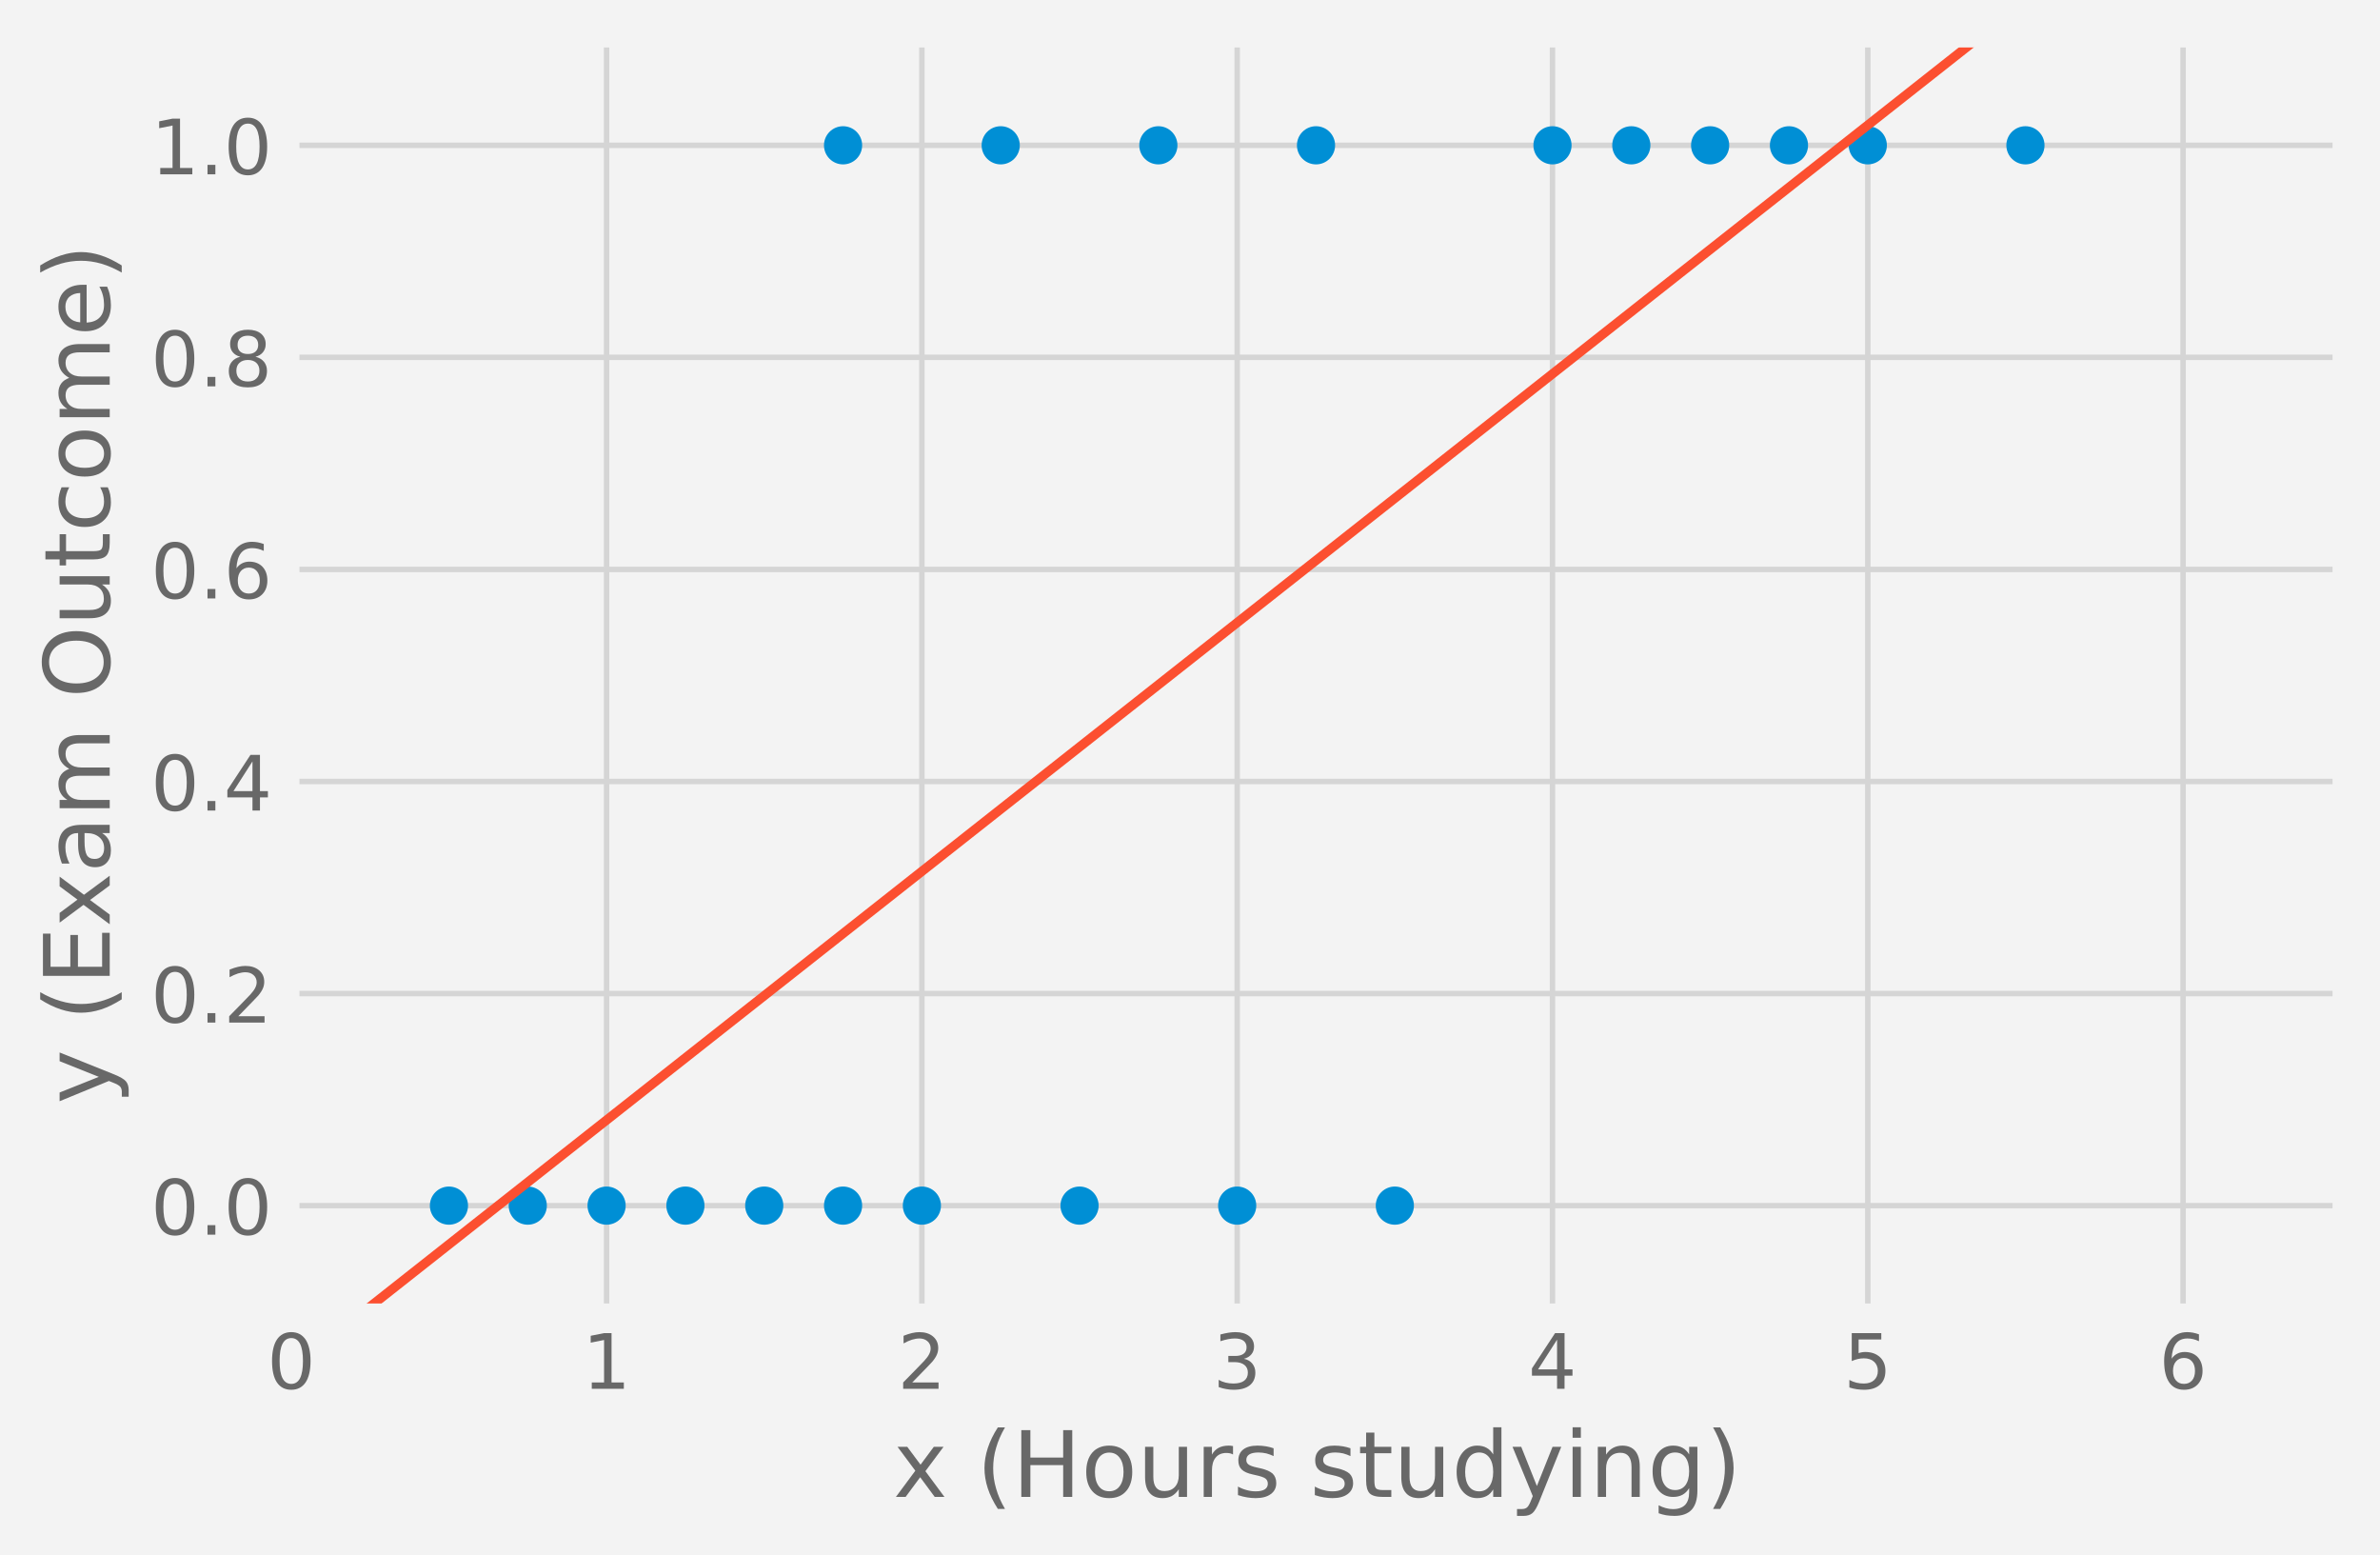 <?xml version="1.0" encoding="UTF-8" standalone="no"?>
<!DOCTYPE svg PUBLIC "-//W3C//DTD SVG 1.1//EN" "http://www.w3.org/Graphics/SVG/1.1/DTD/svg11.dtd">
<svg xmlns="http://www.w3.org/2000/svg" xmlns:xlink="http://www.w3.org/1999/xlink" version="1.1" width="436.459pt" height="285.18pt" viewBox="0 0 436.459 285.18">
<rect x="0" y="0" width="436.459" height="285.18" fill="#333333" stroke="none"/>
<g enable-background="new">
<g>
<path transform="matrix(1,0,0,-1,0,285.18)" d="M 0 0 L 436.459 0 L 436.459 285.18 L 0 285.18 Z " fill="#f3f3f3"/>
<path transform="matrix(1,0,0,-1,0,285.18)" d="M 53.419 44.7 L 429.259 44.7 L 429.259 277.98 L 53.419 277.98 Z " fill="#f3f3f3"/>
<clipPath id="cp0">
<path transform="matrix(1,0,0,-1,0,285.18)" d="M 53.419 44.7 L 429.259 44.7 L 429.259 277.98 L 53.419 277.98 Z "/>
</clipPath>
<g clip-path="url(#cp0)">
<path transform="matrix(1,0,0,-1,0,285.18)" stroke-width="1" stroke-linecap="butt" stroke-linejoin="round" fill="none" stroke="#d5d5d5" d="M 53.419 44.7 L 53.419 277.98 "/>
</g>
<symbol id="font_1_30">
<path transform="matrix(.001,0,0,.001,-.066,.013)" d="M 318 664 C 267 664 229 639 203 589 C 177 539 165 464 165 364 C 165 264 177 189 203 139 C 229 89 267 64 318 64 C 369 64 407 89 433 139 C 458 189 471 264 471 364 C 471 464 458 539 433 589 C 407 639 369 664 318 664 M 318 742 C 399 742 461 709 505 645 C 548 580 570 486 570 364 C 570 241 548 147 505 83 C 461 19 399 -13 318 -13 C 236 -13 173 19 130 83 C 87 147 66 241 66 364 C 66 486 87 580 130 645 C 173 709 236 742 318 742 "/>
</symbol>
<use xlink:href="#font_1_30" transform="matrix(14,0,0,-14,49.89,254.803)" fill="#686868"/>
<clipPath id="cp2">
<path transform="matrix(1,0,0,-1,0,285.18)" d="M 53.419 44.7 L 429.259 44.7 L 429.259 277.98 L 53.419 277.98 Z "/>
</clipPath>
<g clip-path="url(#cp2)">
<path transform="matrix(1,0,0,-1,0,285.18)" stroke-width="1" stroke-linecap="butt" stroke-linejoin="round" fill="none" stroke="#d5d5d5" d="M 111.24 44.7 L 111.24 277.98 "/>
</g>
<symbol id="font_1_31">
<path transform="matrix(.001,0,0,.001,-.11,0)" d="M 124 83 L 285 83 L 285 639 L 110 604 L 110 694 L 284 729 L 383 729 L 383 83 L 544 83 L 544 0 L 124 0 L 124 83 "/>
</symbol>
<use xlink:href="#font_1_31" transform="matrix(14,0,0,-14,108.327,254.621)" fill="#686868"/>
<clipPath id="cp3">
<path transform="matrix(1,0,0,-1,0,285.18)" d="M 53.419 44.7 L 429.259 44.7 L 429.259 277.98 L 53.419 277.98 Z "/>
</clipPath>
<g clip-path="url(#cp3)">
<path transform="matrix(1,0,0,-1,0,285.18)" stroke-width="1" stroke-linecap="butt" stroke-linejoin="round" fill="none" stroke="#d5d5d5" d="M 169.062 44.7 L 169.062 277.98 "/>
</g>
<symbol id="font_1_32">
<path transform="matrix(.001,0,0,.001,-.073,0)" d="M 192 83 L 536 83 L 536 0 L 73 0 L 73 83 C 110 121 161 173 226 239 C 290 304 331 346 348 365 C 380 400 402 430 414 455 C 426 479 433 504 433 528 C 433 566 419 598 392 622 C 365 646 330 659 286 659 C 255 659 222 653 188 643 C 154 632 117 616 78 594 L 78 694 C 118 710 155 722 189 730 C 223 738 255 742 284 742 C 359 742 419 723 464 685 C 509 647 532 597 532 534 C 532 504 526 475 515 449 C 504 422 484 390 454 354 C 446 344 420 317 376 272 C 332 227 271 164 192 83 "/>
</symbol>
<use xlink:href="#font_1_32" transform="matrix(14,0,0,-14,165.631,254.621)" fill="#686868"/>
<clipPath id="cp4">
<path transform="matrix(1,0,0,-1,0,285.18)" d="M 53.419 44.7 L 429.259 44.7 L 429.259 277.98 L 53.419 277.98 Z "/>
</clipPath>
<g clip-path="url(#cp4)">
<path transform="matrix(1,0,0,-1,0,285.18)" stroke-width="1" stroke-linecap="butt" stroke-linejoin="round" fill="none" stroke="#d5d5d5" d="M 226.883 44.7 L 226.883 277.98 "/>
</g>
<symbol id="font_1_33">
<path transform="matrix(.001,0,0,.001,-.076,.013)" d="M 406 393 C 453 383 490 362 516 330 C 542 298 556 258 556 212 C 556 140 531 84 482 45 C 432 6 362 -13 271 -13 C 240 -13 208 -10 176 -4 C 144 1 110 10 76 22 L 76 117 C 103 101 133 89 166 81 C 198 73 232 69 268 69 C 330 69 377 81 409 105 C 441 129 458 165 458 212 C 458 254 443 288 413 312 C 383 336 341 349 287 349 L 202 349 L 202 430 L 291 430 C 339 430 376 439 402 459 C 428 478 441 506 441 543 C 441 580 427 609 401 629 C 374 649 336 659 287 659 C 260 659 231 656 200 650 C 169 644 135 635 98 623 L 98 711 C 135 721 170 729 203 734 C 235 739 266 742 296 742 C 370 742 429 725 473 691 C 517 657 539 611 539 553 C 539 513 527 479 504 451 C 481 423 448 403 406 393 "/>
</symbol>
<use xlink:href="#font_1_33" transform="matrix(14,0,0,-14,223.494,254.803)" fill="#686868"/>
<clipPath id="cp5">
<path transform="matrix(1,0,0,-1,0,285.18)" d="M 53.419 44.7 L 429.259 44.7 L 429.259 277.98 L 53.419 277.98 Z "/>
</clipPath>
<g clip-path="url(#cp5)">
<path transform="matrix(1,0,0,-1,0,285.18)" stroke-width="1" stroke-linecap="butt" stroke-linejoin="round" fill="none" stroke="#d5d5d5" d="M 284.705 44.7 L 284.705 277.98 "/>
</g>
<symbol id="font_1_34">
<path transform="matrix(.001,0,0,.001,-.049,0)" d="M 378 643 L 129 254 L 378 254 L 378 643 M 352 729 L 476 729 L 476 254 L 580 254 L 580 172 L 476 172 L 476 0 L 378 0 L 378 172 L 49 172 L 49 267 L 352 729 "/>
</symbol>
<use xlink:href="#font_1_34" transform="matrix(14,0,0,-14,280.938,254.621)" fill="#686868"/>
<clipPath id="cp6">
<path transform="matrix(1,0,0,-1,0,285.18)" d="M 53.419 44.7 L 429.259 44.7 L 429.259 277.98 L 53.419 277.98 Z "/>
</clipPath>
<g clip-path="url(#cp6)">
<path transform="matrix(1,0,0,-1,0,285.18)" stroke-width="1" stroke-linecap="butt" stroke-linejoin="round" fill="none" stroke="#d5d5d5" d="M 342.526 44.7 L 342.526 277.98 "/>
</g>
<symbol id="font_1_35">
<path transform="matrix(.001,0,0,.001,-.077,.013)" d="M 108 729 L 495 729 L 495 646 L 198 646 L 198 467 C 212 472 227 476 241 478 C 255 480 270 482 284 482 C 365 482 429 459 477 415 C 525 370 549 310 549 234 C 549 155 524 94 475 51 C 426 8 357 -13 269 -13 C 238 -13 207 -10 175 -6 C 143 -1 111 6 77 17 L 77 116 C 106 100 136 88 168 80 C 199 72 232 69 267 69 C 323 69 368 83 401 113 C 433 143 450 183 450 234 C 450 284 433 324 401 354 C 368 384 323 399 267 399 C 241 399 214 396 188 390 C 162 384 135 375 108 363 L 108 729 "/>
</symbol>
<use xlink:href="#font_1_35" transform="matrix(14,0,0,-14,339.151,254.803)" fill="#686868"/>
<clipPath id="cp7">
<path transform="matrix(1,0,0,-1,0,285.18)" d="M 53.419 44.7 L 429.259 44.7 L 429.259 277.98 L 53.419 277.98 Z "/>
</clipPath>
<g clip-path="url(#cp7)">
<path transform="matrix(1,0,0,-1,0,285.18)" stroke-width="1" stroke-linecap="butt" stroke-linejoin="round" fill="none" stroke="#d5d5d5" d="M 400.348 44.7 L 400.348 277.98 "/>
</g>
<symbol id="font_1_36">
<path transform="matrix(.001,0,0,.001,-.07,.013)" d="M 330 404 C 286 404 251 388 225 358 C 199 328 186 286 186 234 C 186 181 199 139 225 109 C 251 79 286 64 330 64 C 374 64 409 79 435 109 C 461 139 474 181 474 234 C 474 286 461 328 435 358 C 409 388 374 404 330 404 M 526 713 L 526 623 C 501 635 476 644 451 650 C 425 656 400 659 376 659 C 310 659 260 637 226 593 C 192 549 172 482 168 394 C 187 422 211 444 240 459 C 269 474 301 482 336 482 C 409 482 467 459 509 415 C 551 371 573 310 573 234 C 573 159 550 99 506 54 C 462 9 403 -13 330 -13 C 246 -13 181 19 137 83 C 92 147 70 241 70 364 C 70 479 97 571 152 639 C 206 707 280 742 372 742 C 396 742 421 739 447 735 C 472 730 498 723 526 713 "/>
</symbol>
<use xlink:href="#font_1_36" transform="matrix(14,0,0,-14,396.875,254.803)" fill="#686868"/>
<symbol id="font_1_78">
<path transform="matrix(.001,0,0,.001,-.029,0)" d="M 549 547 L 351 281 L 559 0 L 453 0 L 294 215 L 135 0 L 29 0 L 241 286 L 47 547 L 153 547 L 298 352 L 443 547 L 549 547 "/>
</symbol>
<symbol id="font_1_20">
</symbol>
<symbol id="font_1_28">
<path transform="matrix(.001,0,0,.001,-.086,.131)" d="M 310 759 C 266 683 234 609 213 536 C 191 463 181 389 181 314 C 181 238 191 164 213 91 C 234 17 266 -56 310 -131 L 232 -131 C 183 -54 146 20 122 94 C 98 168 86 241 86 314 C 86 386 98 459 122 533 C 146 607 182 682 232 759 L 310 759 "/>
</symbol>
<symbol id="font_1_48">
<path transform="matrix(.001,0,0,.001,-.098,0)" d="M 98 729 L 197 729 L 197 430 L 555 430 L 555 729 L 654 729 L 654 0 L 555 0 L 555 347 L 197 347 L 197 0 L 98 0 L 98 729 "/>
</symbol>
<symbol id="font_1_6f">
<path transform="matrix(.001,0,0,.001,-.055,.013)" d="M 306 484 C 258 484 220 465 192 427 C 164 389 150 338 150 273 C 150 207 163 156 191 118 C 219 80 257 62 306 62 C 354 62 392 80 420 118 C 448 156 462 207 462 273 C 462 337 448 389 420 427 C 392 465 354 484 306 484 M 306 560 C 384 560 445 534 490 484 C 534 433 557 363 557 273 C 557 183 534 113 490 63 C 445 12 384 -13 306 -13 C 227 -13 165 12 121 63 C 77 113 55 183 55 273 C 55 363 77 433 121 484 C 165 534 227 560 306 560 "/>
</symbol>
<symbol id="font_1_75">
<path transform="matrix(.001,0,0,.001,-.085,.013)" d="M 85 216 L 85 547 L 175 547 L 175 219 C 175 167 185 129 205 103 C 225 77 255 64 296 64 C 344 64 383 79 411 110 C 439 141 453 183 453 237 L 453 547 L 543 547 L 543 0 L 453 0 L 453 84 C 431 50 405 26 377 10 C 348 -5 315 -13 277 -13 C 214 -13 166 6 134 45 C 101 83 85 140 85 216 M 311 560 L 311 560 "/>
</symbol>
<symbol id="font_1_72">
<path transform="matrix(.001,0,0,.001,-.091,0)" d="M 411 463 C 401 469 390 473 378 476 C 366 478 353 480 339 480 C 288 480 249 463 222 430 C 194 397 181 350 181 288 L 181 0 L 91 0 L 91 547 L 181 547 L 181 462 C 199 495 224 520 254 536 C 284 552 321 560 365 560 C 371 560 378 559 386 559 C 393 558 401 557 411 555 L 411 463 "/>
</symbol>
<symbol id="font_1_73">
<path transform="matrix(.001,0,0,.001,-.054,.013)" d="M 443 531 L 443 446 C 417 458 391 468 364 475 C 336 481 308 485 279 485 C 234 485 200 478 178 464 C 156 450 145 430 145 403 C 145 382 153 366 169 354 C 185 342 217 330 265 320 L 296 313 C 360 299 405 279 432 255 C 458 230 472 195 472 151 C 472 100 452 60 412 31 C 372 1 316 -13 246 -13 C 216 -13 186 -10 154 -5 C 122 0 89 8 54 20 L 54 113 C 87 95 120 82 152 74 C 184 65 216 61 248 61 C 290 61 323 68 346 82 C 368 96 380 117 380 144 C 380 168 371 187 355 200 C 339 213 303 226 247 238 L 216 245 C 160 257 119 275 95 299 C 70 323 58 356 58 399 C 58 450 76 490 112 518 C 148 546 200 560 268 560 C 301 560 332 557 362 552 C 391 547 418 540 443 531 "/>
</symbol>
<symbol id="font_1_74">
<path transform="matrix(.001,0,0,.001,-.027,0)" d="M 183 702 L 183 547 L 368 547 L 368 477 L 183 477 L 183 180 C 183 135 189 106 201 94 C 213 81 238 75 276 75 L 368 75 L 368 0 L 276 0 C 206 0 158 13 132 39 C 106 65 93 112 93 180 L 93 477 L 27 477 L 27 547 L 93 547 L 93 702 L 183 702 "/>
</symbol>
<symbol id="font_1_64">
<path transform="matrix(.001,0,0,.001,-.055,.013)" d="M 454 464 L 454 760 L 544 760 L 544 0 L 454 0 L 454 82 C 435 49 411 25 382 10 C 353 -5 319 -13 279 -13 C 213 -13 159 13 117 65 C 75 117 55 187 55 273 C 55 359 75 428 117 481 C 159 533 213 560 279 560 C 319 560 353 552 382 536 C 411 520 435 496 454 464 M 148 273 C 148 207 161 155 188 117 C 215 79 253 61 301 61 C 348 61 385 79 413 117 C 440 155 454 207 454 273 C 454 339 440 390 413 428 C 385 466 348 485 301 485 C 253 485 215 466 188 428 C 161 390 148 339 148 273 "/>
</symbol>
<symbol id="font_1_79">
<path transform="matrix(.001,0,0,.001,-.03,.207)" d="M 322 -50 C 296 -114 271 -157 247 -177 C 223 -197 191 -207 151 -207 L 79 -207 L 79 -132 L 132 -132 C 156 -132 175 -126 189 -114 C 203 -102 218 -75 235 -31 L 251 9 L 30 547 L 125 547 L 296 119 L 467 547 L 562 547 L 322 -50 "/>
</symbol>
<symbol id="font_1_69">
<path transform="matrix(.001,0,0,.001,-.094,0)" d="M 94 547 L 184 547 L 184 0 L 94 0 L 94 547 M 94 760 L 184 760 L 184 646 L 94 646 L 94 760 "/>
</symbol>
<symbol id="font_1_6e">
<path transform="matrix(.001,0,0,.001,-.091,0)" d="M 549 330 L 549 0 L 459 0 L 459 327 C 459 379 448 417 428 443 C 408 469 378 482 338 482 C 289 482 251 466 223 435 C 195 404 181 362 181 309 L 181 0 L 91 0 L 91 547 L 181 547 L 181 462 C 202 494 227 519 257 535 C 286 551 320 560 358 560 C 420 560 468 540 500 501 C 532 462 549 405 549 330 "/>
</symbol>
<symbol id="font_1_67">
<path transform="matrix(.001,0,0,.001,-.055,.207)" d="M 454 280 C 454 344 440 395 414 431 C 387 467 349 485 301 485 C 253 485 215 467 188 431 C 161 395 148 344 148 280 C 148 215 161 165 188 129 C 215 93 253 75 301 75 C 349 75 387 93 414 129 C 440 165 454 215 454 280 M 544 68 C 544 -24 523 -93 482 -139 C 440 -184 377 -207 292 -207 C 260 -207 231 -204 203 -200 C 175 -195 147 -188 121 -178 L 121 -91 C 147 -105 173 -115 199 -122 C 225 -129 251 -133 278 -133 C 336 -133 380 -117 410 -87 C 439 -56 454 -10 454 52 L 454 96 C 435 64 411 40 382 24 C 353 8 319 0 279 0 C 211 0 157 25 116 76 C 75 127 55 195 55 280 C 55 364 75 432 116 483 C 157 534 211 560 279 560 C 319 560 353 552 382 536 C 411 520 435 496 454 464 L 454 547 L 544 547 L 544 68 "/>
</symbol>
<symbol id="font_1_29">
<path transform="matrix(.001,0,0,.001,-.08,.131)" d="M 80 759 L 158 759 C 206 682 243 607 267 533 C 291 459 304 386 304 314 C 304 241 291 168 267 94 C 243 20 206 -54 158 -131 L 80 -131 C 123 -56 155 17 177 91 C 198 164 209 238 209 314 C 209 389 198 463 177 536 C 155 609 123 683 80 759 "/>
</symbol>
<use xlink:href="#font_1_78" transform="matrix(16.8,0,0,-16.8,164.295,274.449)" fill="#686868"/>
<use xlink:href="#font_1_20" transform="matrix(16.8,0,0,-16.8,156.6,282.227)" fill="#686868"/>
<use xlink:href="#font_1_28" transform="matrix(16.8,0,0,-16.8,180.54,276.65)" fill="#686868"/>
<use xlink:href="#font_1_48" transform="matrix(16.8,0,0,-16.8,187.294,274.449)" fill="#686868"/>
<use xlink:href="#font_1_6f" transform="matrix(16.8,0,0,-16.8,199.205,274.667)" fill="#686868"/>
<use xlink:href="#font_1_75" transform="matrix(16.8,0,0,-16.8,209.991,274.667)" fill="#686868"/>
<use xlink:href="#font_1_72" transform="matrix(16.8,0,0,-16.8,220.743,274.449)" fill="#686868"/>
<use xlink:href="#font_1_73" transform="matrix(16.8,0,0,-16.8,227.026,274.667)" fill="#686868"/>
<use xlink:href="#font_1_20" transform="matrix(16.8,0,0,-16.8,217.719,282.227)" fill="#686868"/>
<use xlink:href="#font_1_73" transform="matrix(16.8,0,0,-16.8,241.121,274.667)" fill="#686868"/>
<use xlink:href="#font_1_74" transform="matrix(16.8,0,0,-16.8,249.42,274.449)" fill="#686868"/>
<use xlink:href="#font_1_75" transform="matrix(16.8,0,0,-16.8,256.98,274.667)" fill="#686868"/>
<use xlink:href="#font_1_64" transform="matrix(16.8,0,0,-16.8,267.128,274.667)" fill="#686868"/>
<use xlink:href="#font_1_79" transform="matrix(16.8,0,0,-16.8,277.376,277.926)" fill="#686868"/>
<use xlink:href="#font_1_69" transform="matrix(16.8,0,0,-16.8,288.396,274.449)" fill="#686868"/>
<use xlink:href="#font_1_6e" transform="matrix(16.8,0,0,-16.8,293.016,274.449)" fill="#686868"/>
<use xlink:href="#font_1_67" transform="matrix(16.8,0,0,-16.8,303.063,277.926)" fill="#686868"/>
<use xlink:href="#font_1_29" transform="matrix(16.8,0,0,-16.8,314.151,276.65)" fill="#686868"/>
<clipPath id="cp8">
<path transform="matrix(1,0,0,-1,0,285.18)" d="M 53.419 44.7 L 429.259 44.7 L 429.259 277.98 L 53.419 277.98 Z "/>
</clipPath>
<g clip-path="url(#cp8)">
<path transform="matrix(1,0,0,-1,0,285.18)" stroke-width="1" stroke-linecap="butt" stroke-linejoin="round" fill="none" stroke="#d5d5d5" d="M 53.419 64.14 L 429.259 64.14 "/>
</g>
<symbol id="font_1_2e">
<path transform="matrix(.001,0,0,.001,-.107,0)" d="M 107 124 L 210 124 L 210 0 L 107 0 L 107 124 "/>
</symbol>
<use xlink:href="#font_1_30" transform="matrix(14,0,0,-14,28.577,226.542)" fill="#686868"/>
<use xlink:href="#font_1_2e" transform="matrix(14,0,0,-14,38.055,226.36)" fill="#686868"/>
<use xlink:href="#font_1_30" transform="matrix(14,0,0,-14,41.933,226.542)" fill="#686868"/>
<clipPath id="cp9">
<path transform="matrix(1,0,0,-1,0,285.18)" d="M 53.419 44.7 L 429.259 44.7 L 429.259 277.98 L 53.419 277.98 Z "/>
</clipPath>
<g clip-path="url(#cp9)">
<path transform="matrix(1,0,0,-1,0,285.18)" stroke-width="1" stroke-linecap="butt" stroke-linejoin="round" fill="none" stroke="#d5d5d5" d="M 53.419 103.02 L 429.259 103.02 "/>
</g>
<use xlink:href="#font_1_30" transform="matrix(14,0,0,-14,28.577,187.662)" fill="#686868"/>
<use xlink:href="#font_1_2e" transform="matrix(14,0,0,-14,38.055,187.48)" fill="#686868"/>
<use xlink:href="#font_1_32" transform="matrix(14,0,0,-14,42.031,187.48)" fill="#686868"/>
<clipPath id="cp10">
<path transform="matrix(1,0,0,-1,0,285.18)" d="M 53.419 44.7 L 429.259 44.7 L 429.259 277.98 L 53.419 277.98 Z "/>
</clipPath>
<g clip-path="url(#cp10)">
<path transform="matrix(1,0,0,-1,0,285.18)" stroke-width="1" stroke-linecap="butt" stroke-linejoin="round" fill="none" stroke="#d5d5d5" d="M 53.419 141.9 L 429.259 141.9 "/>
</g>
<use xlink:href="#font_1_30" transform="matrix(14,0,0,-14,28.577,148.782)" fill="#686868"/>
<use xlink:href="#font_1_2e" transform="matrix(14,0,0,-14,38.055,148.6)" fill="#686868"/>
<use xlink:href="#font_1_34" transform="matrix(14,0,0,-14,41.695,148.6)" fill="#686868"/>
<clipPath id="cp11">
<path transform="matrix(1,0,0,-1,0,285.18)" d="M 53.419 44.7 L 429.259 44.7 L 429.259 277.98 L 53.419 277.98 Z "/>
</clipPath>
<g clip-path="url(#cp11)">
<path transform="matrix(1,0,0,-1,0,285.18)" stroke-width="1" stroke-linecap="butt" stroke-linejoin="round" fill="none" stroke="#d5d5d5" d="M 53.419 180.78 L 429.259 180.78 "/>
</g>
<use xlink:href="#font_1_30" transform="matrix(14,0,0,-14,28.577,109.902)" fill="#686868"/>
<use xlink:href="#font_1_2e" transform="matrix(14,0,0,-14,38.055,109.72)" fill="#686868"/>
<use xlink:href="#font_1_36" transform="matrix(14,0,0,-14,41.989,109.902)" fill="#686868"/>
<clipPath id="cp12">
<path transform="matrix(1,0,0,-1,0,285.18)" d="M 53.419 44.7 L 429.259 44.7 L 429.259 277.98 L 53.419 277.98 Z "/>
</clipPath>
<g clip-path="url(#cp12)">
<path transform="matrix(1,0,0,-1,0,285.18)" stroke-width="1" stroke-linecap="butt" stroke-linejoin="round" fill="none" stroke="#d5d5d5" d="M 53.419 219.66 L 429.259 219.66 "/>
</g>
<symbol id="font_1_38">
<path transform="matrix(.001,0,0,.001,-.068,.013)" d="M 318 346 C 271 346 234 333 207 308 C 180 283 167 249 167 205 C 167 161 180 126 207 101 C 234 76 271 64 318 64 C 364 64 401 76 428 102 C 455 127 469 161 469 205 C 469 249 455 283 429 308 C 402 333 365 346 318 346 M 219 388 C 177 398 144 418 120 447 C 96 476 85 511 85 553 C 85 611 105 657 147 691 C 188 725 245 742 318 742 C 390 742 447 725 489 691 C 530 657 551 611 551 553 C 551 511 539 476 515 447 C 491 418 459 398 417 388 C 464 377 501 355 528 323 C 554 291 568 251 568 205 C 568 134 546 80 503 43 C 459 5 398 -13 318 -13 C 237 -13 175 5 132 43 C 89 80 68 134 68 205 C 68 251 81 291 108 323 C 134 355 171 377 219 388 M 183 544 C 183 506 194 476 218 455 C 242 434 275 424 318 424 C 360 424 393 434 417 455 C 441 476 453 506 453 544 C 453 582 441 611 417 632 C 393 653 360 664 318 664 C 275 664 242 653 218 632 C 194 611 183 582 183 544 "/>
</symbol>
<use xlink:href="#font_1_30" transform="matrix(14,0,0,-14,28.577,71.022)" fill="#686868"/>
<use xlink:href="#font_1_2e" transform="matrix(14,0,0,-14,38.055,70.84)" fill="#686868"/>
<use xlink:href="#font_1_38" transform="matrix(14,0,0,-14,41.961,71.022)" fill="#686868"/>
<clipPath id="cp13">
<path transform="matrix(1,0,0,-1,0,285.18)" d="M 53.419 44.7 L 429.259 44.7 L 429.259 277.98 L 53.419 277.98 Z "/>
</clipPath>
<g clip-path="url(#cp13)">
<path transform="matrix(1,0,0,-1,0,285.18)" stroke-width="1" stroke-linecap="butt" stroke-linejoin="round" fill="none" stroke="#d5d5d5" d="M 53.419 258.54 L 429.259 258.54 "/>
</g>
<use xlink:href="#font_1_31" transform="matrix(14,0,0,-14,29.193,31.96)" fill="#686868"/>
<use xlink:href="#font_1_2e" transform="matrix(14,0,0,-14,38.055,31.96)" fill="#686868"/>
<use xlink:href="#font_1_30" transform="matrix(14,0,0,-14,41.933,32.142)" fill="#686868"/>
<symbol id="font_1_45">
<path transform="matrix(.001,0,0,.001,-.098,0)" d="M 98 729 L 559 729 L 559 646 L 197 646 L 197 430 L 544 430 L 544 347 L 197 347 L 197 83 L 568 83 L 568 0 L 98 0 L 98 729 "/>
</symbol>
<symbol id="font_1_61">
<path transform="matrix(.001,0,0,.001,-.06,.013)" d="M 343 275 C 270 275 220 266 192 250 C 164 233 150 205 150 165 C 150 133 160 107 181 89 C 202 70 231 61 267 61 C 317 61 357 78 387 114 C 417 149 432 196 432 255 L 432 275 L 343 275 M 522 312 L 522 0 L 432 0 L 432 83 C 411 49 385 25 355 10 C 325 -5 287 -13 243 -13 C 187 -13 142 2 109 33 C 76 64 60 106 60 159 C 60 220 80 266 122 298 C 163 329 224 345 306 345 L 432 345 L 432 354 C 432 395 418 427 391 450 C 364 472 326 484 277 484 C 245 484 215 480 185 472 C 155 464 127 453 100 439 L 100 522 C 132 534 164 544 195 550 C 226 556 256 560 286 560 C 365 560 424 539 463 498 C 502 457 522 395 522 312 "/>
</symbol>
<symbol id="font_1_6d">
<path transform="matrix(.001,0,0,.001,-.091,0)" d="M 520 442 C 542 482 569 511 600 531 C 631 550 668 560 711 560 C 767 560 811 540 842 500 C 873 460 889 403 889 330 L 889 0 L 799 0 L 799 327 C 799 379 789 418 771 444 C 752 469 724 482 686 482 C 639 482 602 466 575 435 C 548 404 535 362 535 309 L 535 0 L 445 0 L 445 327 C 445 379 435 418 417 444 C 398 469 369 482 331 482 C 285 482 248 466 221 435 C 194 404 181 362 181 309 L 181 0 L 91 0 L 91 547 L 181 547 L 181 462 C 201 495 226 520 255 536 C 283 552 317 560 357 560 C 397 560 430 550 458 530 C 486 510 506 480 520 442 "/>
</symbol>
<symbol id="font_1_4f">
<path transform="matrix(.001,0,0,.001,-.056,.013)" d="M 394 662 C 322 662 265 635 223 582 C 181 528 160 456 160 364 C 160 272 181 199 223 146 C 265 92 322 66 394 66 C 465 66 522 92 564 146 C 606 199 627 272 627 364 C 627 456 606 528 564 582 C 522 635 465 662 394 662 M 394 742 C 496 742 577 707 639 639 C 700 571 731 479 731 364 C 731 248 700 157 639 89 C 577 21 496 -13 394 -13 C 291 -13 209 21 148 89 C 86 157 56 248 56 364 C 56 479 86 571 148 639 C 209 707 291 742 394 742 "/>
</symbol>
<symbol id="font_1_63">
<path transform="matrix(.001,0,0,.001,-.055,.013)" d="M 488 526 L 488 442 C 462 456 437 466 411 473 C 385 480 360 484 334 484 C 276 484 230 465 198 428 C 166 391 150 339 150 273 C 150 206 166 154 198 117 C 230 80 276 62 334 62 C 360 62 385 65 411 72 C 437 79 462 90 488 104 L 488 21 C 462 9 436 0 410 -5 C 383 -10 354 -13 324 -13 C 242 -13 176 12 128 64 C 79 115 55 185 55 273 C 55 362 79 432 128 483 C 177 534 244 560 330 560 C 358 560 385 557 411 551 C 437 545 463 537 488 526 "/>
</symbol>
<symbol id="font_1_65">
<path transform="matrix(.001,0,0,.001,-.055,.013)" d="M 562 296 L 562 252 L 149 252 C 153 190 171 142 205 110 C 238 78 284 62 344 62 C 378 62 412 66 444 74 C 476 82 509 95 541 113 L 541 28 C 509 14 476 3 442 -3 C 408 -9 373 -13 339 -13 C 251 -13 182 12 131 62 C 80 112 55 181 55 268 C 55 357 79 428 127 481 C 175 533 241 560 323 560 C 397 560 455 536 498 489 C 540 441 562 377 562 296 M 472 322 C 471 371 457 410 431 440 C 404 469 368 484 324 484 C 274 484 234 469 204 441 C 174 413 156 373 152 322 L 472 322 "/>
</symbol>
<use xlink:href="#font_1_79" transform="matrix(0,-16.8,-16.8,-0,23.599,201.899)" fill="#686868"/>
<use xlink:href="#font_1_20" transform="matrix(0,-16.8,-16.8,-0,27.9,209.61)" fill="#686868"/>
<use xlink:href="#font_1_28" transform="matrix(0,-16.8,-16.8,-0,22.323,185.67)" fill="#686868"/>
<use xlink:href="#font_1_45" transform="matrix(0,-16.8,-16.8,-0,20.122,178.916)" fill="#686868"/>
<use xlink:href="#font_1_78" transform="matrix(0,-16.8,-16.8,-0,20.122,169.458)" fill="#686868"/>
<use xlink:href="#font_1_61" transform="matrix(0,-16.8,-16.8,-0,20.34,158.991)" fill="#686868"/>
<use xlink:href="#font_1_6d" transform="matrix(0,-16.8,-16.8,-0,20.122,148.172)" fill="#686868"/>
<use xlink:href="#font_1_20" transform="matrix(0,-16.8,-16.8,-0,27.9,150.49)" fill="#686868"/>
<use xlink:href="#font_1_4f" transform="matrix(0,-16.8,-16.8,-0,20.34,127.054)" fill="#686868"/>
<use xlink:href="#font_1_75" transform="matrix(0,-16.8,-16.8,-0,20.34,113.346)" fill="#686868"/>
<use xlink:href="#font_1_74" transform="matrix(0,-16.8,-16.8,-0,20.122,103.669)" fill="#686868"/>
<use xlink:href="#font_1_63" transform="matrix(0,-16.8,-16.8,-0,20.34,96.613)" fill="#686868"/>
<use xlink:href="#font_1_6f" transform="matrix(0,-16.8,-16.8,-0,20.34,87.373)" fill="#686868"/>
<use xlink:href="#font_1_6d" transform="matrix(0,-16.8,-16.8,-0,20.122,76.486)" fill="#686868"/>
<use xlink:href="#font_1_65" transform="matrix(0,-16.8,-16.8,-0,20.34,60.728)" fill="#686868"/>
<use xlink:href="#font_1_29" transform="matrix(0,-16.8,-16.8,-0,22.323,49.976)" fill="#686868"/>
<clipPath id="cp14">
<path transform="matrix(1,0,0,-1,0,285.18)" d="M 53.419 44.7 L 429.259 44.7 L 429.259 277.98 L 53.419 277.98 Z "/>
</clipPath>
<g clip-path="url(#cp14)">
<clipPath id="cp15">
<path transform="matrix(1,0,0,-1,82.33,221.04)" d="M -3.5 -3.5 L 3.5 -3.5 L 3.5 3.5 L -3.5 3.5 Z "/>
</clipPath>
<g clip-path="url(#cp15)">
<path transform="matrix(1,0,0,-1,82.33,221.04)" d="M 0 -3 C .796 -3 1.559 -2.684 2.121 -2.121 C 2.684 -1.559 3 -.796 3 0 C 3 .796 2.684 1.559 2.121 2.121 C 1.559 2.684 .796 3 0 3 C -.796 3 -1.559 2.684 -2.121 2.121 C -2.684 1.559 -3 .796 -3 0 C -3 -.796 -2.684 -1.559 -2.121 -2.121 C -1.559 -2.684 -.796 -3 0 -3 Z " fill="#008fd5"/>
<path transform="matrix(1,0,0,-1,82.33,221.04)" stroke-width="1" stroke-linecap="butt" stroke-linejoin="round" fill="none" stroke="#008fd5" d="M 0 -3 C .796 -3 1.559 -2.684 2.121 -2.121 C 2.684 -1.559 3 -.796 3 0 C 3 .796 2.684 1.559 2.121 2.121 C 1.559 2.684 .796 3 0 3 C -.796 3 -1.559 2.684 -2.121 2.121 C -2.684 1.559 -3 .796 -3 0 C -3 -.796 -2.684 -1.559 -2.121 -2.121 C -1.559 -2.684 -.796 -3 0 -3 Z "/>
</g>
<clipPath id="cp16">
<path transform="matrix(1,0,0,-1,96.785,221.04)" d="M -3.5 -3.5 L 3.5 -3.5 L 3.5 3.5 L -3.5 3.5 Z "/>
</clipPath>
<g clip-path="url(#cp16)">
<path transform="matrix(1,0,0,-1,96.785,221.04)" d="M 0 -3 C .796 -3 1.559 -2.684 2.121 -2.121 C 2.684 -1.559 3 -.796 3 0 C 3 .796 2.684 1.559 2.121 2.121 C 1.559 2.684 .796 3 0 3 C -.796 3 -1.559 2.684 -2.121 2.121 C -2.684 1.559 -3 .796 -3 0 C -3 -.796 -2.684 -1.559 -2.121 -2.121 C -1.559 -2.684 -.796 -3 0 -3 Z " fill="#008fd5"/>
<path transform="matrix(1,0,0,-1,96.785,221.04)" stroke-width="1" stroke-linecap="butt" stroke-linejoin="round" fill="none" stroke="#008fd5" d="M 0 -3 C .796 -3 1.559 -2.684 2.121 -2.121 C 2.684 -1.559 3 -.796 3 0 C 3 .796 2.684 1.559 2.121 2.121 C 1.559 2.684 .796 3 0 3 C -.796 3 -1.559 2.684 -2.121 2.121 C -2.684 1.559 -3 .796 -3 0 C -3 -.796 -2.684 -1.559 -2.121 -2.121 C -1.559 -2.684 -.796 -3 0 -3 Z "/>
</g>
<clipPath id="cp17">
<path transform="matrix(1,0,0,-1,111.24,221.04)" d="M -3.5 -3.5 L 3.5 -3.5 L 3.5 3.5 L -3.5 3.5 Z "/>
</clipPath>
<g clip-path="url(#cp17)">
<path transform="matrix(1,0,0,-1,111.24,221.04)" d="M 0 -3 C .796 -3 1.559 -2.684 2.121 -2.121 C 2.684 -1.559 3 -.796 3 0 C 3 .796 2.684 1.559 2.121 2.121 C 1.559 2.684 .796 3 0 3 C -.796 3 -1.559 2.684 -2.121 2.121 C -2.684 1.559 -3 .796 -3 0 C -3 -.796 -2.684 -1.559 -2.121 -2.121 C -1.559 -2.684 -.796 -3 0 -3 Z " fill="#008fd5"/>
<path transform="matrix(1,0,0,-1,111.24,221.04)" stroke-width="1" stroke-linecap="butt" stroke-linejoin="round" fill="none" stroke="#008fd5" d="M 0 -3 C .796 -3 1.559 -2.684 2.121 -2.121 C 2.684 -1.559 3 -.796 3 0 C 3 .796 2.684 1.559 2.121 2.121 C 1.559 2.684 .796 3 0 3 C -.796 3 -1.559 2.684 -2.121 2.121 C -2.684 1.559 -3 .796 -3 0 C -3 -.796 -2.684 -1.559 -2.121 -2.121 C -1.559 -2.684 -.796 -3 0 -3 Z "/>
</g>
<clipPath id="cp18">
<path transform="matrix(1,0,0,-1,125.696,221.04)" d="M -3.5 -3.5 L 3.5 -3.5 L 3.5 3.5 L -3.5 3.5 Z "/>
</clipPath>
<g clip-path="url(#cp18)">
<path transform="matrix(1,0,0,-1,125.696,221.04)" d="M 0 -3 C .796 -3 1.559 -2.684 2.121 -2.121 C 2.684 -1.559 3 -.796 3 0 C 3 .796 2.684 1.559 2.121 2.121 C 1.559 2.684 .796 3 0 3 C -.796 3 -1.559 2.684 -2.121 2.121 C -2.684 1.559 -3 .796 -3 0 C -3 -.796 -2.684 -1.559 -2.121 -2.121 C -1.559 -2.684 -.796 -3 0 -3 Z " fill="#008fd5"/>
<path transform="matrix(1,0,0,-1,125.696,221.04)" stroke-width="1" stroke-linecap="butt" stroke-linejoin="round" fill="none" stroke="#008fd5" d="M 0 -3 C .796 -3 1.559 -2.684 2.121 -2.121 C 2.684 -1.559 3 -.796 3 0 C 3 .796 2.684 1.559 2.121 2.121 C 1.559 2.684 .796 3 0 3 C -.796 3 -1.559 2.684 -2.121 2.121 C -2.684 1.559 -3 .796 -3 0 C -3 -.796 -2.684 -1.559 -2.121 -2.121 C -1.559 -2.684 -.796 -3 0 -3 Z "/>
</g>
<clipPath id="cp19">
<path transform="matrix(1,0,0,-1,140.151,221.04)" d="M -3.5 -3.5 L 3.5 -3.5 L 3.5 3.5 L -3.5 3.5 Z "/>
</clipPath>
<g clip-path="url(#cp19)">
<path transform="matrix(1,0,0,-1,140.151,221.04)" d="M 0 -3 C .796 -3 1.559 -2.684 2.121 -2.121 C 2.684 -1.559 3 -.796 3 0 C 3 .796 2.684 1.559 2.121 2.121 C 1.559 2.684 .796 3 0 3 C -.796 3 -1.559 2.684 -2.121 2.121 C -2.684 1.559 -3 .796 -3 0 C -3 -.796 -2.684 -1.559 -2.121 -2.121 C -1.559 -2.684 -.796 -3 0 -3 Z " fill="#008fd5"/>
<path transform="matrix(1,0,0,-1,140.151,221.04)" stroke-width="1" stroke-linecap="butt" stroke-linejoin="round" fill="none" stroke="#008fd5" d="M 0 -3 C .796 -3 1.559 -2.684 2.121 -2.121 C 2.684 -1.559 3 -.796 3 0 C 3 .796 2.684 1.559 2.121 2.121 C 1.559 2.684 .796 3 0 3 C -.796 3 -1.559 2.684 -2.121 2.121 C -2.684 1.559 -3 .796 -3 0 C -3 -.796 -2.684 -1.559 -2.121 -2.121 C -1.559 -2.684 -.796 -3 0 -3 Z "/>
</g>
<clipPath id="cp20">
<path transform="matrix(1,0,0,-1,154.606,221.04)" d="M -3.5 -3.5 L 3.5 -3.5 L 3.5 3.5 L -3.5 3.5 Z "/>
</clipPath>
<g clip-path="url(#cp20)">
<path transform="matrix(1,0,0,-1,154.606,221.04)" d="M 0 -3 C .796 -3 1.559 -2.684 2.121 -2.121 C 2.684 -1.559 3 -.796 3 0 C 3 .796 2.684 1.559 2.121 2.121 C 1.559 2.684 .796 3 0 3 C -.796 3 -1.559 2.684 -2.121 2.121 C -2.684 1.559 -3 .796 -3 0 C -3 -.796 -2.684 -1.559 -2.121 -2.121 C -1.559 -2.684 -.796 -3 0 -3 Z " fill="#008fd5"/>
<path transform="matrix(1,0,0,-1,154.606,221.04)" stroke-width="1" stroke-linecap="butt" stroke-linejoin="round" fill="none" stroke="#008fd5" d="M 0 -3 C .796 -3 1.559 -2.684 2.121 -2.121 C 2.684 -1.559 3 -.796 3 0 C 3 .796 2.684 1.559 2.121 2.121 C 1.559 2.684 .796 3 0 3 C -.796 3 -1.559 2.684 -2.121 2.121 C -2.684 1.559 -3 .796 -3 0 C -3 -.796 -2.684 -1.559 -2.121 -2.121 C -1.559 -2.684 -.796 -3 0 -3 Z "/>
</g>
<clipPath id="cp21">
<path transform="matrix(1,0,0,-1,154.606,26.64)" d="M -3.5 -3.5 L 3.5 -3.5 L 3.5 3.5 L -3.5 3.5 Z "/>
</clipPath>
<g clip-path="url(#cp21)">
<path transform="matrix(1,0,0,-1,154.606,26.64)" d="M 0 -3 C .796 -3 1.559 -2.684 2.121 -2.121 C 2.684 -1.559 3 -.796 3 0 C 3 .796 2.684 1.559 2.121 2.121 C 1.559 2.684 .796 3 0 3 C -.796 3 -1.559 2.684 -2.121 2.121 C -2.684 1.559 -3 .796 -3 0 C -3 -.796 -2.684 -1.559 -2.121 -2.121 C -1.559 -2.684 -.796 -3 0 -3 Z " fill="#008fd5"/>
<path transform="matrix(1,0,0,-1,154.606,26.64)" stroke-width="1" stroke-linecap="butt" stroke-linejoin="round" fill="none" stroke="#008fd5" d="M 0 -3 C .796 -3 1.559 -2.684 2.121 -2.121 C 2.684 -1.559 3 -.796 3 0 C 3 .796 2.684 1.559 2.121 2.121 C 1.559 2.684 .796 3 0 3 C -.796 3 -1.559 2.684 -2.121 2.121 C -2.684 1.559 -3 .796 -3 0 C -3 -.796 -2.684 -1.559 -2.121 -2.121 C -1.559 -2.684 -.796 -3 0 -3 Z "/>
</g>
<clipPath id="cp22">
<path transform="matrix(1,0,0,-1,169.062,221.04)" d="M -3.5 -3.5 L 3.5 -3.5 L 3.5 3.5 L -3.5 3.5 Z "/>
</clipPath>
<g clip-path="url(#cp22)">
<path transform="matrix(1,0,0,-1,169.062,221.04)" d="M 0 -3 C .796 -3 1.559 -2.684 2.121 -2.121 C 2.684 -1.559 3 -.796 3 0 C 3 .796 2.684 1.559 2.121 2.121 C 1.559 2.684 .796 3 0 3 C -.796 3 -1.559 2.684 -2.121 2.121 C -2.684 1.559 -3 .796 -3 0 C -3 -.796 -2.684 -1.559 -2.121 -2.121 C -1.559 -2.684 -.796 -3 0 -3 Z " fill="#008fd5"/>
<path transform="matrix(1,0,0,-1,169.062,221.04)" stroke-width="1" stroke-linecap="butt" stroke-linejoin="round" fill="none" stroke="#008fd5" d="M 0 -3 C .796 -3 1.559 -2.684 2.121 -2.121 C 2.684 -1.559 3 -.796 3 0 C 3 .796 2.684 1.559 2.121 2.121 C 1.559 2.684 .796 3 0 3 C -.796 3 -1.559 2.684 -2.121 2.121 C -2.684 1.559 -3 .796 -3 0 C -3 -.796 -2.684 -1.559 -2.121 -2.121 C -1.559 -2.684 -.796 -3 0 -3 Z "/>
</g>
<clipPath id="cp23">
<path transform="matrix(1,0,0,-1,183.517,26.64)" d="M -3.5 -3.5 L 3.5 -3.5 L 3.5 3.5 L -3.5 3.5 Z "/>
</clipPath>
<g clip-path="url(#cp23)">
<path transform="matrix(1,0,0,-1,183.517,26.64)" d="M 0 -3 C .796 -3 1.559 -2.684 2.121 -2.121 C 2.684 -1.559 3 -.796 3 0 C 3 .796 2.684 1.559 2.121 2.121 C 1.559 2.684 .796 3 0 3 C -.796 3 -1.559 2.684 -2.121 2.121 C -2.684 1.559 -3 .796 -3 0 C -3 -.796 -2.684 -1.559 -2.121 -2.121 C -1.559 -2.684 -.796 -3 0 -3 Z " fill="#008fd5"/>
<path transform="matrix(1,0,0,-1,183.517,26.64)" stroke-width="1" stroke-linecap="butt" stroke-linejoin="round" fill="none" stroke="#008fd5" d="M 0 -3 C .796 -3 1.559 -2.684 2.121 -2.121 C 2.684 -1.559 3 -.796 3 0 C 3 .796 2.684 1.559 2.121 2.121 C 1.559 2.684 .796 3 0 3 C -.796 3 -1.559 2.684 -2.121 2.121 C -2.684 1.559 -3 .796 -3 0 C -3 -.796 -2.684 -1.559 -2.121 -2.121 C -1.559 -2.684 -.796 -3 0 -3 Z "/>
</g>
<clipPath id="cp24">
<path transform="matrix(1,0,0,-1,197.973,221.04)" d="M -3.5 -3.5 L 3.5 -3.5 L 3.5 3.5 L -3.5 3.5 Z "/>
</clipPath>
<g clip-path="url(#cp24)">
<path transform="matrix(1,0,0,-1,197.973,221.04)" d="M 0 -3 C .796 -3 1.559 -2.684 2.121 -2.121 C 2.684 -1.559 3 -.796 3 0 C 3 .796 2.684 1.559 2.121 2.121 C 1.559 2.684 .796 3 0 3 C -.796 3 -1.559 2.684 -2.121 2.121 C -2.684 1.559 -3 .796 -3 0 C -3 -.796 -2.684 -1.559 -2.121 -2.121 C -1.559 -2.684 -.796 -3 0 -3 Z " fill="#008fd5"/>
<path transform="matrix(1,0,0,-1,197.973,221.04)" stroke-width="1" stroke-linecap="butt" stroke-linejoin="round" fill="none" stroke="#008fd5" d="M 0 -3 C .796 -3 1.559 -2.684 2.121 -2.121 C 2.684 -1.559 3 -.796 3 0 C 3 .796 2.684 1.559 2.121 2.121 C 1.559 2.684 .796 3 0 3 C -.796 3 -1.559 2.684 -2.121 2.121 C -2.684 1.559 -3 .796 -3 0 C -3 -.796 -2.684 -1.559 -2.121 -2.121 C -1.559 -2.684 -.796 -3 0 -3 Z "/>
</g>
<clipPath id="cp25">
<path transform="matrix(1,0,0,-1,212.428,26.64)" d="M -3.5 -3.5 L 3.5 -3.5 L 3.5 3.5 L -3.5 3.5 Z "/>
</clipPath>
<g clip-path="url(#cp25)">
<path transform="matrix(1,0,0,-1,212.428,26.64)" d="M 0 -3 C .796 -3 1.559 -2.684 2.121 -2.121 C 2.684 -1.559 3 -.796 3 0 C 3 .796 2.684 1.559 2.121 2.121 C 1.559 2.684 .796 3 0 3 C -.796 3 -1.559 2.684 -2.121 2.121 C -2.684 1.559 -3 .796 -3 0 C -3 -.796 -2.684 -1.559 -2.121 -2.121 C -1.559 -2.684 -.796 -3 0 -3 Z " fill="#008fd5"/>
<path transform="matrix(1,0,0,-1,212.428,26.64)" stroke-width="1" stroke-linecap="butt" stroke-linejoin="round" fill="none" stroke="#008fd5" d="M 0 -3 C .796 -3 1.559 -2.684 2.121 -2.121 C 2.684 -1.559 3 -.796 3 0 C 3 .796 2.684 1.559 2.121 2.121 C 1.559 2.684 .796 3 0 3 C -.796 3 -1.559 2.684 -2.121 2.121 C -2.684 1.559 -3 .796 -3 0 C -3 -.796 -2.684 -1.559 -2.121 -2.121 C -1.559 -2.684 -.796 -3 0 -3 Z "/>
</g>
<clipPath id="cp26">
<path transform="matrix(1,0,0,-1,226.883,221.04)" d="M -3.5 -3.5 L 3.5 -3.5 L 3.5 3.5 L -3.5 3.5 Z "/>
</clipPath>
<g clip-path="url(#cp26)">
<path transform="matrix(1,0,0,-1,226.883,221.04)" d="M 0 -3 C .796 -3 1.559 -2.684 2.121 -2.121 C 2.684 -1.559 3 -.796 3 0 C 3 .796 2.684 1.559 2.121 2.121 C 1.559 2.684 .796 3 0 3 C -.796 3 -1.559 2.684 -2.121 2.121 C -2.684 1.559 -3 .796 -3 0 C -3 -.796 -2.684 -1.559 -2.121 -2.121 C -1.559 -2.684 -.796 -3 0 -3 Z " fill="#008fd5"/>
<path transform="matrix(1,0,0,-1,226.883,221.04)" stroke-width="1" stroke-linecap="butt" stroke-linejoin="round" fill="none" stroke="#008fd5" d="M 0 -3 C .796 -3 1.559 -2.684 2.121 -2.121 C 2.684 -1.559 3 -.796 3 0 C 3 .796 2.684 1.559 2.121 2.121 C 1.559 2.684 .796 3 0 3 C -.796 3 -1.559 2.684 -2.121 2.121 C -2.684 1.559 -3 .796 -3 0 C -3 -.796 -2.684 -1.559 -2.121 -2.121 C -1.559 -2.684 -.796 -3 0 -3 Z "/>
</g>
<clipPath id="cp27">
<path transform="matrix(1,0,0,-1,241.339,26.64)" d="M -3.5 -3.5 L 3.5 -3.5 L 3.5 3.5 L -3.5 3.5 Z "/>
</clipPath>
<g clip-path="url(#cp27)">
<path transform="matrix(1,0,0,-1,241.339,26.64)" d="M 0 -3 C .796 -3 1.559 -2.684 2.121 -2.121 C 2.684 -1.559 3 -.796 3 0 C 3 .796 2.684 1.559 2.121 2.121 C 1.559 2.684 .796 3 0 3 C -.796 3 -1.559 2.684 -2.121 2.121 C -2.684 1.559 -3 .796 -3 0 C -3 -.796 -2.684 -1.559 -2.121 -2.121 C -1.559 -2.684 -.796 -3 0 -3 Z " fill="#008fd5"/>
<path transform="matrix(1,0,0,-1,241.339,26.64)" stroke-width="1" stroke-linecap="butt" stroke-linejoin="round" fill="none" stroke="#008fd5" d="M 0 -3 C .796 -3 1.559 -2.684 2.121 -2.121 C 2.684 -1.559 3 -.796 3 0 C 3 .796 2.684 1.559 2.121 2.121 C 1.559 2.684 .796 3 0 3 C -.796 3 -1.559 2.684 -2.121 2.121 C -2.684 1.559 -3 .796 -3 0 C -3 -.796 -2.684 -1.559 -2.121 -2.121 C -1.559 -2.684 -.796 -3 0 -3 Z "/>
</g>
<clipPath id="cp28">
<path transform="matrix(1,0,0,-1,255.794,221.04)" d="M -3.5 -3.5 L 3.5 -3.5 L 3.5 3.5 L -3.5 3.5 Z "/>
</clipPath>
<g clip-path="url(#cp28)">
<path transform="matrix(1,0,0,-1,255.794,221.04)" d="M 0 -3 C .796 -3 1.559 -2.684 2.121 -2.121 C 2.684 -1.559 3 -.796 3 0 C 3 .796 2.684 1.559 2.121 2.121 C 1.559 2.684 .796 3 0 3 C -.796 3 -1.559 2.684 -2.121 2.121 C -2.684 1.559 -3 .796 -3 0 C -3 -.796 -2.684 -1.559 -2.121 -2.121 C -1.559 -2.684 -.796 -3 0 -3 Z " fill="#008fd5"/>
<path transform="matrix(1,0,0,-1,255.794,221.04)" stroke-width="1" stroke-linecap="butt" stroke-linejoin="round" fill="none" stroke="#008fd5" d="M 0 -3 C .796 -3 1.559 -2.684 2.121 -2.121 C 2.684 -1.559 3 -.796 3 0 C 3 .796 2.684 1.559 2.121 2.121 C 1.559 2.684 .796 3 0 3 C -.796 3 -1.559 2.684 -2.121 2.121 C -2.684 1.559 -3 .796 -3 0 C -3 -.796 -2.684 -1.559 -2.121 -2.121 C -1.559 -2.684 -.796 -3 0 -3 Z "/>
</g>
<clipPath id="cp29">
<path transform="matrix(1,0,0,-1,284.705,26.64)" d="M -3.5 -3.5 L 3.5 -3.5 L 3.5 3.5 L -3.5 3.5 Z "/>
</clipPath>
<g clip-path="url(#cp29)">
<path transform="matrix(1,0,0,-1,284.705,26.64)" d="M 0 -3 C .796 -3 1.559 -2.684 2.121 -2.121 C 2.684 -1.559 3 -.796 3 0 C 3 .796 2.684 1.559 2.121 2.121 C 1.559 2.684 .796 3 0 3 C -.796 3 -1.559 2.684 -2.121 2.121 C -2.684 1.559 -3 .796 -3 0 C -3 -.796 -2.684 -1.559 -2.121 -2.121 C -1.559 -2.684 -.796 -3 0 -3 Z " fill="#008fd5"/>
<path transform="matrix(1,0,0,-1,284.705,26.64)" stroke-width="1" stroke-linecap="butt" stroke-linejoin="round" fill="none" stroke="#008fd5" d="M 0 -3 C .796 -3 1.559 -2.684 2.121 -2.121 C 2.684 -1.559 3 -.796 3 0 C 3 .796 2.684 1.559 2.121 2.121 C 1.559 2.684 .796 3 0 3 C -.796 3 -1.559 2.684 -2.121 2.121 C -2.684 1.559 -3 .796 -3 0 C -3 -.796 -2.684 -1.559 -2.121 -2.121 C -1.559 -2.684 -.796 -3 0 -3 Z "/>
</g>
<clipPath id="cp30">
<path transform="matrix(1,0,0,-1,299.16,26.64)" d="M -3.5 -3.5 L 3.5 -3.5 L 3.5 3.5 L -3.5 3.5 Z "/>
</clipPath>
<g clip-path="url(#cp30)">
<path transform="matrix(1,0,0,-1,299.16,26.64)" d="M 0 -3 C .796 -3 1.559 -2.684 2.121 -2.121 C 2.684 -1.559 3 -.796 3 0 C 3 .796 2.684 1.559 2.121 2.121 C 1.559 2.684 .796 3 0 3 C -.796 3 -1.559 2.684 -2.121 2.121 C -2.684 1.559 -3 .796 -3 0 C -3 -.796 -2.684 -1.559 -2.121 -2.121 C -1.559 -2.684 -.796 -3 0 -3 Z " fill="#008fd5"/>
<path transform="matrix(1,0,0,-1,299.16,26.64)" stroke-width="1" stroke-linecap="butt" stroke-linejoin="round" fill="none" stroke="#008fd5" d="M 0 -3 C .796 -3 1.559 -2.684 2.121 -2.121 C 2.684 -1.559 3 -.796 3 0 C 3 .796 2.684 1.559 2.121 2.121 C 1.559 2.684 .796 3 0 3 C -.796 3 -1.559 2.684 -2.121 2.121 C -2.684 1.559 -3 .796 -3 0 C -3 -.796 -2.684 -1.559 -2.121 -2.121 C -1.559 -2.684 -.796 -3 0 -3 Z "/>
</g>
<clipPath id="cp31">
<path transform="matrix(1,0,0,-1,313.616,26.64)" d="M -3.5 -3.5 L 3.5 -3.5 L 3.5 3.5 L -3.5 3.5 Z "/>
</clipPath>
<g clip-path="url(#cp31)">
<path transform="matrix(1,0,0,-1,313.616,26.64)" d="M 0 -3 C .796 -3 1.559 -2.684 2.121 -2.121 C 2.684 -1.559 3 -.796 3 0 C 3 .796 2.684 1.559 2.121 2.121 C 1.559 2.684 .796 3 0 3 C -.796 3 -1.559 2.684 -2.121 2.121 C -2.684 1.559 -3 .796 -3 0 C -3 -.796 -2.684 -1.559 -2.121 -2.121 C -1.559 -2.684 -.796 -3 0 -3 Z " fill="#008fd5"/>
<path transform="matrix(1,0,0,-1,313.616,26.64)" stroke-width="1" stroke-linecap="butt" stroke-linejoin="round" fill="none" stroke="#008fd5" d="M 0 -3 C .796 -3 1.559 -2.684 2.121 -2.121 C 2.684 -1.559 3 -.796 3 0 C 3 .796 2.684 1.559 2.121 2.121 C 1.559 2.684 .796 3 0 3 C -.796 3 -1.559 2.684 -2.121 2.121 C -2.684 1.559 -3 .796 -3 0 C -3 -.796 -2.684 -1.559 -2.121 -2.121 C -1.559 -2.684 -.796 -3 0 -3 Z "/>
</g>
<clipPath id="cp32">
<path transform="matrix(1,0,0,-1,328.071,26.64)" d="M -3.5 -3.5 L 3.5 -3.5 L 3.5 3.5 L -3.5 3.5 Z "/>
</clipPath>
<g clip-path="url(#cp32)">
<path transform="matrix(1,0,0,-1,328.071,26.64)" d="M 0 -3 C .796 -3 1.559 -2.684 2.121 -2.121 C 2.684 -1.559 3 -.796 3 0 C 3 .796 2.684 1.559 2.121 2.121 C 1.559 2.684 .796 3 0 3 C -.796 3 -1.559 2.684 -2.121 2.121 C -2.684 1.559 -3 .796 -3 0 C -3 -.796 -2.684 -1.559 -2.121 -2.121 C -1.559 -2.684 -.796 -3 0 -3 Z " fill="#008fd5"/>
<path transform="matrix(1,0,0,-1,328.071,26.64)" stroke-width="1" stroke-linecap="butt" stroke-linejoin="round" fill="none" stroke="#008fd5" d="M 0 -3 C .796 -3 1.559 -2.684 2.121 -2.121 C 2.684 -1.559 3 -.796 3 0 C 3 .796 2.684 1.559 2.121 2.121 C 1.559 2.684 .796 3 0 3 C -.796 3 -1.559 2.684 -2.121 2.121 C -2.684 1.559 -3 .796 -3 0 C -3 -.796 -2.684 -1.559 -2.121 -2.121 C -1.559 -2.684 -.796 -3 0 -3 Z "/>
</g>
<clipPath id="cp33">
<path transform="matrix(1,0,0,-1,342.526,26.64)" d="M -3.5 -3.5 L 3.5 -3.5 L 3.5 3.5 L -3.5 3.5 Z "/>
</clipPath>
<g clip-path="url(#cp33)">
<path transform="matrix(1,0,0,-1,342.526,26.64)" d="M 0 -3 C .796 -3 1.559 -2.684 2.121 -2.121 C 2.684 -1.559 3 -.796 3 0 C 3 .796 2.684 1.559 2.121 2.121 C 1.559 2.684 .796 3 0 3 C -.796 3 -1.559 2.684 -2.121 2.121 C -2.684 1.559 -3 .796 -3 0 C -3 -.796 -2.684 -1.559 -2.121 -2.121 C -1.559 -2.684 -.796 -3 0 -3 Z " fill="#008fd5"/>
<path transform="matrix(1,0,0,-1,342.526,26.64)" stroke-width="1" stroke-linecap="butt" stroke-linejoin="round" fill="none" stroke="#008fd5" d="M 0 -3 C .796 -3 1.559 -2.684 2.121 -2.121 C 2.684 -1.559 3 -.796 3 0 C 3 .796 2.684 1.559 2.121 2.121 C 1.559 2.684 .796 3 0 3 C -.796 3 -1.559 2.684 -2.121 2.121 C -2.684 1.559 -3 .796 -3 0 C -3 -.796 -2.684 -1.559 -2.121 -2.121 C -1.559 -2.684 -.796 -3 0 -3 Z "/>
</g>
<clipPath id="cp34">
<path transform="matrix(1,0,0,-1,371.437,26.64)" d="M -3.5 -3.5 L 3.5 -3.5 L 3.5 3.5 L -3.5 3.5 Z "/>
</clipPath>
<g clip-path="url(#cp34)">
<path transform="matrix(1,0,0,-1,371.437,26.64)" d="M 0 -3 C .796 -3 1.559 -2.684 2.121 -2.121 C 2.684 -1.559 3 -.796 3 0 C 3 .796 2.684 1.559 2.121 2.121 C 1.559 2.684 .796 3 0 3 C -.796 3 -1.559 2.684 -2.121 2.121 C -2.684 1.559 -3 .796 -3 0 C -3 -.796 -2.684 -1.559 -2.121 -2.121 C -1.559 -2.684 -.796 -3 0 -3 Z " fill="#008fd5"/>
<path transform="matrix(1,0,0,-1,371.437,26.64)" stroke-width="1" stroke-linecap="butt" stroke-linejoin="round" fill="none" stroke="#008fd5" d="M 0 -3 C .796 -3 1.559 -2.684 2.121 -2.121 C 2.684 -1.559 3 -.796 3 0 C 3 .796 2.684 1.559 2.121 2.121 C 1.559 2.684 .796 3 0 3 C -.796 3 -1.559 2.684 -2.121 2.121 C -2.684 1.559 -3 .796 -3 0 C -3 -.796 -2.684 -1.559 -2.121 -2.121 C -1.559 -2.684 -.796 -3 0 -3 Z "/>
</g>
</g>
<clipPath id="cp35">
<path transform="matrix(1,0,0,-1,0,285.18)" d="M 53.419 44.7 L 429.259 44.7 L 429.259 277.98 L 53.419 277.98 Z "/>
</clipPath>
<g clip-path="url(#cp35)">
<path transform="matrix(1,0,0,-1,0,285.18)" stroke-width="1.7" stroke-linecap="butt" stroke-linejoin="round" fill="none" stroke="#fc4f30" d="M 53.419 34.225 L 372.885 286.18 "/>
</g>
<path transform="matrix(1,0,0,-1,0,285.18)" stroke-width="3" stroke-linecap="square" stroke-miterlimit="10" stroke-linejoin="miter" fill="none" stroke="#f3f3f3" d="M 53.419 44.7 L 53.419 277.98 "/>
<path transform="matrix(1,0,0,-1,0,285.18)" stroke-width="3" stroke-linecap="square" stroke-miterlimit="10" stroke-linejoin="miter" fill="none" stroke="#f3f3f3" d="M 429.259 44.7 L 429.259 277.98 "/>
<path transform="matrix(1,0,0,-1,0,285.18)" stroke-width="3" stroke-linecap="square" stroke-miterlimit="10" stroke-linejoin="miter" fill="none" stroke="#f3f3f3" d="M 53.419 44.7 L 429.259 44.7 "/>
<path transform="matrix(1,0,0,-1,0,285.18)" stroke-width="3" stroke-linecap="square" stroke-miterlimit="10" stroke-linejoin="miter" fill="none" stroke="#f3f3f3" d="M 53.419 277.98 L 429.259 277.98 "/>
</g>
</g>
</svg>
